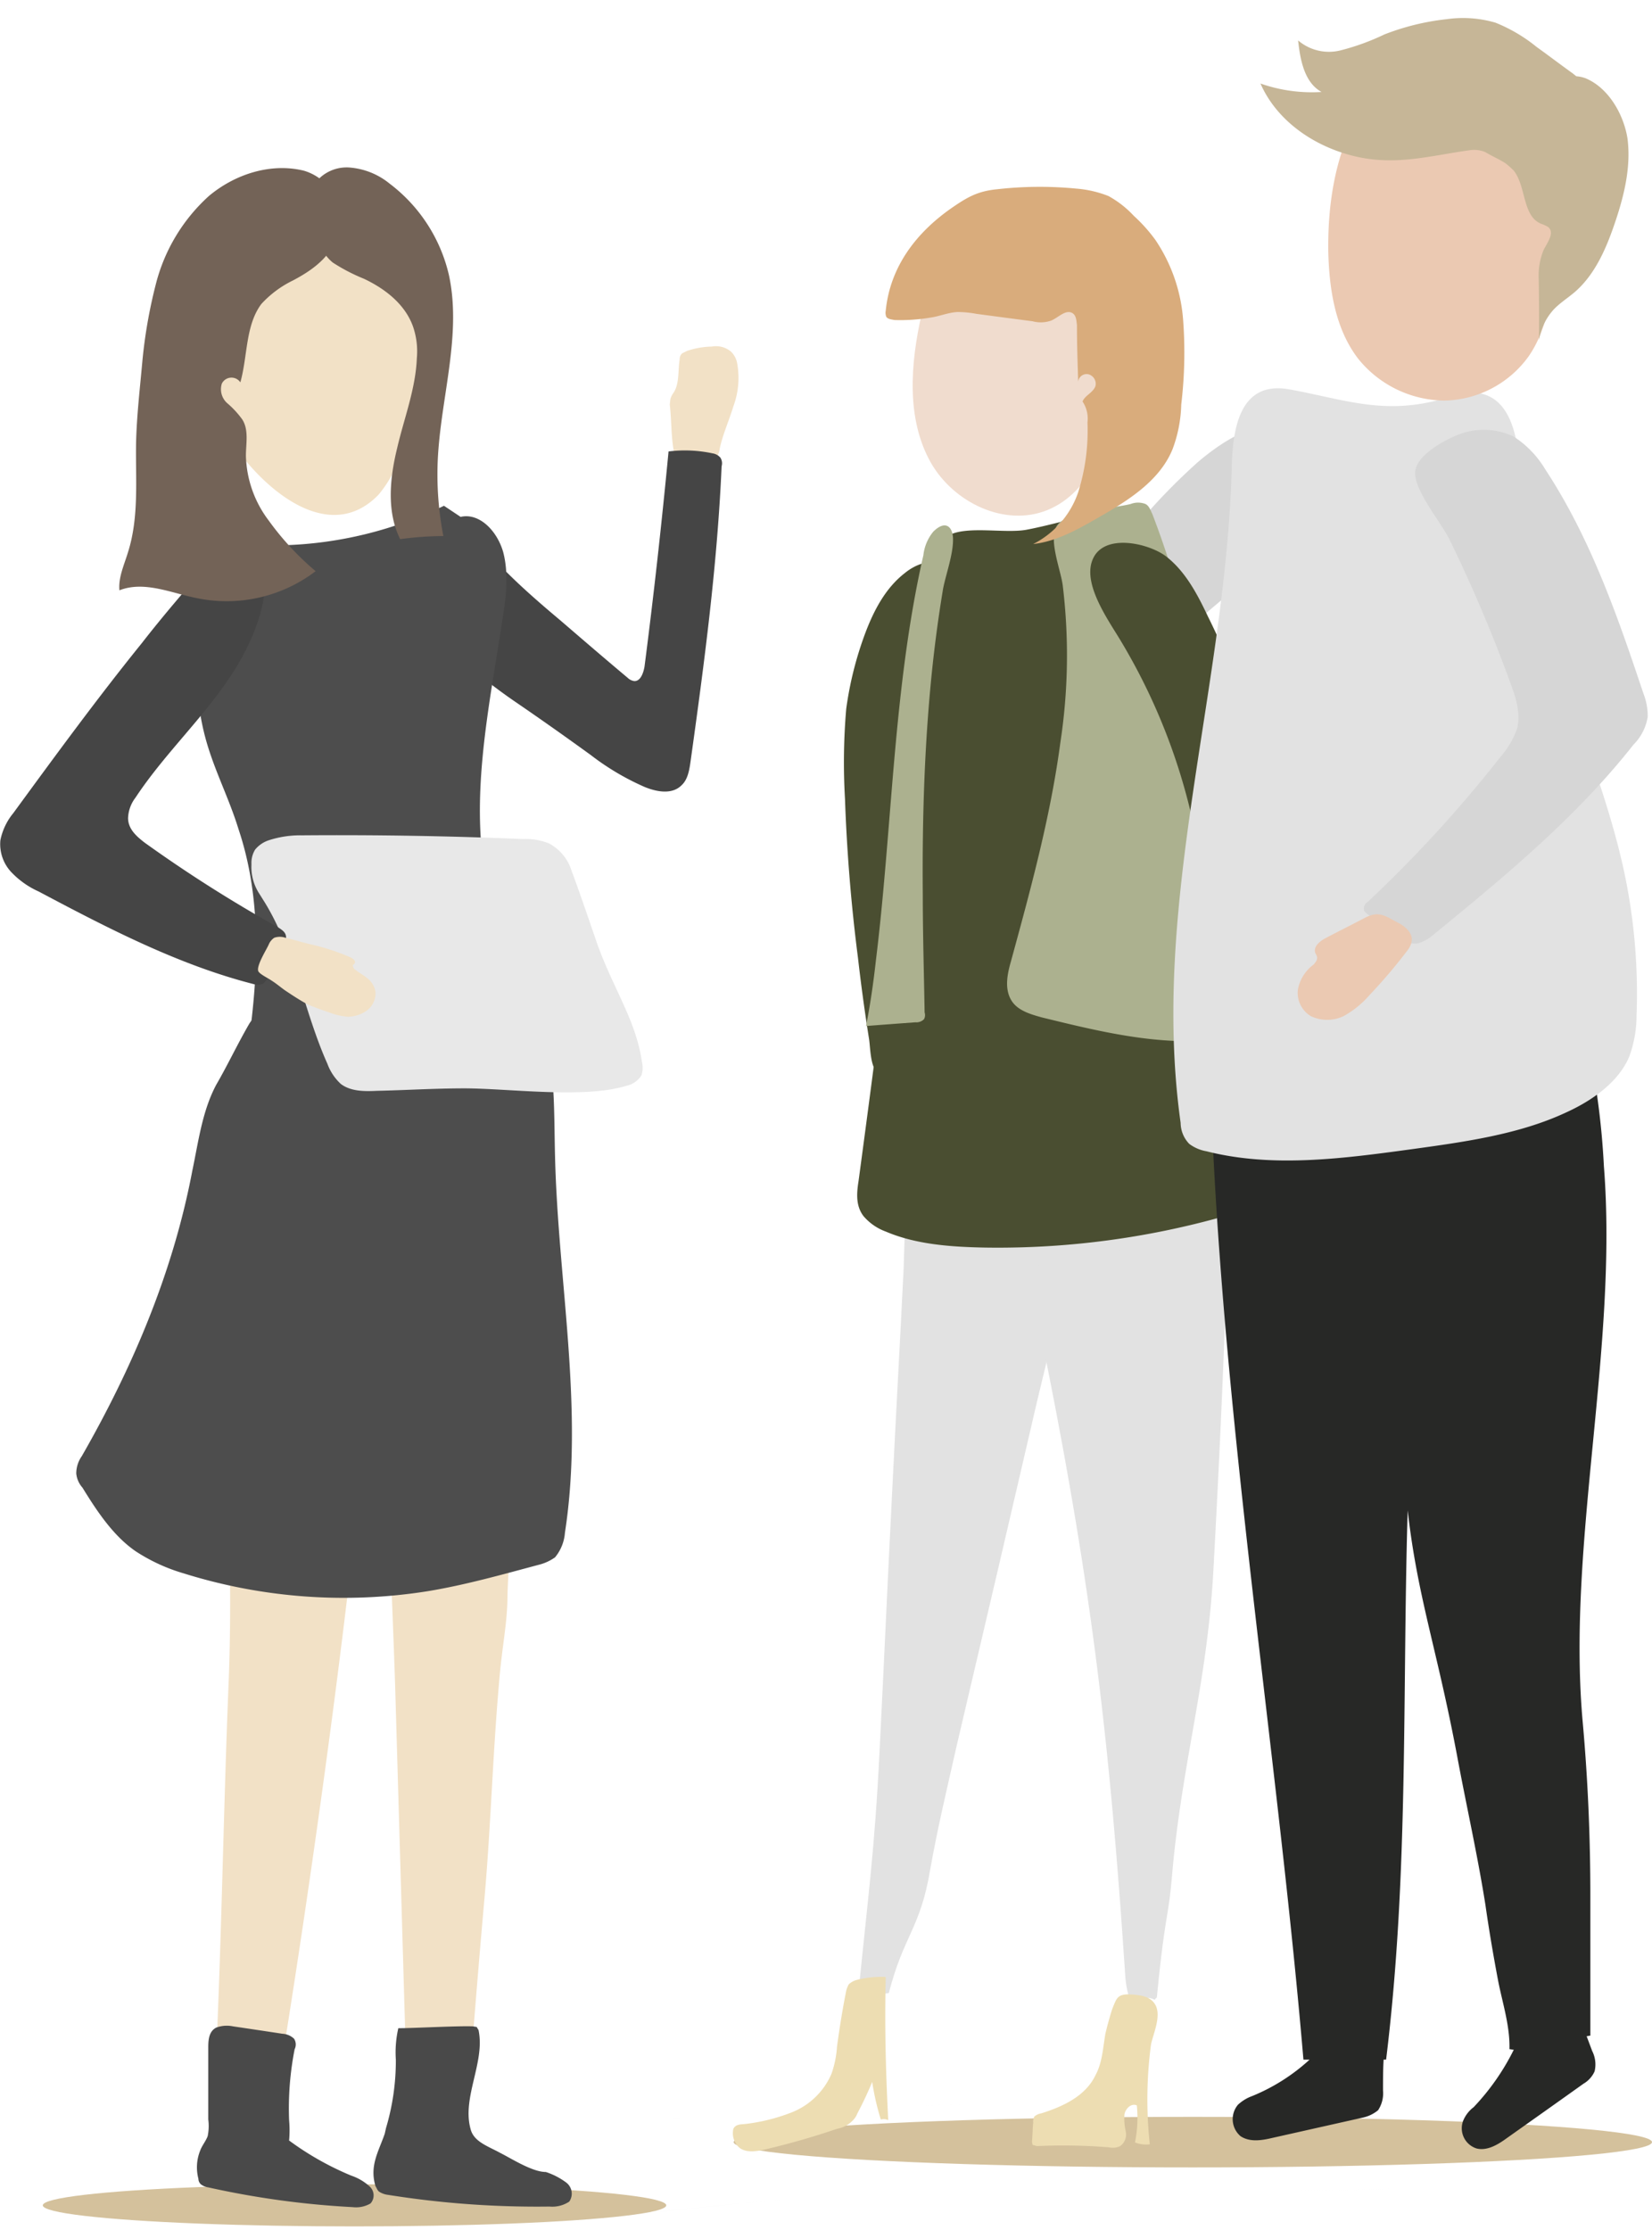 <svg xmlns="http://www.w3.org/2000/svg" xmlns:xlink="http://www.w3.org/1999/xlink" width="229.856" height="310.213" viewBox="0 0 229.856 310.213"><defs><style>.a{fill:#d4c19c;}.b{fill-rule:evenodd;fill:url(#a);}.c{fill:#f2e1c6;}.d{fill:#454545;}.e{fill:#494949;}.f{fill:#4d4d4d;}.g{fill:#e8e8e8;}.h{fill:#736357;}.i{fill:#4a4e31;}.j{fill:#d6d6d6;}.k{fill:#e2e2e2;}.l{fill:#edddb2;}.m{fill:#f0dcce;}.n{fill:#acb18f;}.o{fill:#272826;}.p{fill:#ebc9b2;}.q{fill:#d9ac7c;}.r{fill:#c6b697;}</style><linearGradient id="a" y1="0.499" x2="1" y2="0.499" gradientUnits="objectBoundingBox"><stop offset="0" stop-color="#ccc"/><stop offset="1" stop-color="#ccc"/></linearGradient></defs><g transform="translate(0 2.369)"><ellipse class="a" cx="43.374" cy="2.931" rx="43.374" ry="2.931" transform="translate(5.953 301.483)"/><ellipse class="a" cx="63.889" cy="3.517" rx="63.889" ry="3.517" transform="translate(102.079 292.105)"/><path class="b" d="M7000.71,12503.686a129.8,129.8,0,0,1-33.051-3.777c-.858-.171-1.8-.687-1.717-1.459,0-.516.516-.944.944-1.2a39.589,39.589,0,0,1,10.388-4.465,39.589,39.589,0,0,0-10.388,4.465c-.429.258-.944.687-.944,1.2-.086.772.858,1.288,1.717,1.459a129.8,129.8,0,0,0,33.051,3.777c22.921,0,46.186-4.12,69.106-5.236,6.1-.344,12.1-.43,18.113-.43,10.388,0,20.689.258,30.991.258h.171c14.423,0,28.845-.516,43.268-1.03-14.423.515-28.845,1.03-43.268,1.03h-.171c-10.3,0-20.6-.258-30.991-.258-6.009,0-12.018.086-18.113.43C7046.9,12499.565,7023.545,12503.686,7000.71,12503.686Zm39.489-15.453c1.2-.085,2.4-.171,3.691-.257l3.091-.258-3.091.258C7042.6,12488.062,7041.4,12488.147,7040.2,12488.232Zm35.283-1.889c3.348-.086,6.7-.172,9.958-.258.944-.085,1.8-.085,2.747-.085-.944,0-1.8,0-2.747.085C7082.179,12486.172,7078.83,12486.258,7075.482,12486.344Z" transform="translate(-6946.921 -12195.841)"/><path class="c" d="M7830,9647.777l.085-.772a2.688,2.688,0,0,1,.43-.859c.858-1.287.6-3.091.858-4.635a1.1,1.1,0,0,1,.344-.858l.687-.344a11.532,11.532,0,0,1,3.435-.6,3.25,3.25,0,0,1,2.66.687,3.036,3.036,0,0,1,.859,1.545,11.355,11.355,0,0,1-.516,6.1c-.6,1.974-1.46,3.862-1.889,5.837a3.073,3.073,0,0,1-.944,1.889,2.009,2.009,0,0,1-1.03.172c-1.373,0-4.034.258-4.378-1.46C7830.172,9652.326,7830.258,9650.009,7830,9647.777Z" transform="translate(-7736.808 -9593.866)"/><path class="d" d="M7412.412,9819.79c2.66,1.03,4.55,3.262,6.523,5.323,2.4,2.4,4.979,4.635,7.641,6.867,3.091,2.66,6.182,5.322,9.357,7.983a1.634,1.634,0,0,0,.858.43c.858.086,1.288-1.03,1.459-1.975,1.288-9.959,2.4-20,3.349-29.961a18.331,18.331,0,0,1,6.095.258,1.8,1.8,0,0,1,1.116.6,1.458,1.458,0,0,1,.172,1.2c-.6,13.735-2.4,27.3-4.293,40.862-.172,1.2-.344,2.662-1.287,3.521-1.288,1.288-3.348.944-5.065.258a35.7,35.7,0,0,1-7.555-4.465c-3.434-2.488-6.953-4.979-10.473-7.383a80.17,80.17,0,0,1-9.872-7.983,17.293,17.293,0,0,1-4.378-6.095C7404.083,9824.254,7405.973,9817.387,7412.412,9819.79Z" transform="translate(-7348.578 -9748.023)"/><path class="c" d="M7090.318,10930.069c.772-19.229-.858-38.8-.687-58.117a49.888,49.888,0,0,1,2.4-19.831,7.16,7.16,0,0,1,.6-1.115c.773-.859,2.232-.43,3.263.085a32.9,32.9,0,0,0,32.363-3.091c1.89,3.177,2.4,7.04,2.92,10.817.771,6.009,1.545,12.019,1.8,18.113h0v3.949c-.171,7.555-1.459,15.023-2.489,22.406a121.249,121.249,0,0,0-1.373,14.68c0,4.034-.773,7.039-1.2,12.533-.858,9.872-1.116,19.487-1.975,29.359q-1.417,15.967-2.575,31.935a6.5,6.5,0,0,0-.086,1.288c-.515.172-7.983,2.06-7.983-.086q-.9-31.033-1.8-61.981c-.258-8.757-1.46-36.141-1.631-46.357l-1.718.172c-1.974,28.157-8.585,74.944-13.134,102.33-.43,2.4-3,5.322-4.464,6.867a2.575,2.575,0,0,1-4.551-1.2C7089.288,10971.877,7089.46,10951.016,7090.318,10930.069Z" transform="translate(-7058.505 -10698.456)"/><path class="e" d="M7351.273,12376.791l.172-.772a32.839,32.839,0,0,0,1.373-9.529,15.086,15.086,0,0,1,.344-4.378c2.146,0,8.241-.343,10.387-.257l.516.085.258.43c.944,4.464-2.318,9.357-1.116,13.735.429,1.8,2.4,2.4,4.12,3.348,1.546.772,4.464,2.661,6.354,2.661a9.815,9.815,0,0,1,2.832,1.46,1.935,1.935,0,0,1,.43,2.661,4.255,4.255,0,0,1-2.747.687,131.646,131.646,0,0,1-22.491-1.631,2.89,2.89,0,0,1-1.2-.429c-.258-.172-.344-.516-.516-.773C7349.127,12381.255,7350.415,12379.28,7351.273,12376.791Z" transform="translate(-7297.741 -12082.339)"/><path class="e" d="M7064.063,12378.438c.258-.687.772-1.288,1.03-1.975a6.923,6.923,0,0,0,.086-2.318V12364.1c0-1.029.086-2.231,1.116-2.747a4.238,4.238,0,0,1,2.317-.172c2.318.344,4.636.688,6.868,1.031a2.574,2.574,0,0,1,1.631.687,1.464,1.464,0,0,1,.086,1.458,42.544,42.544,0,0,0-.772,9.873,15.776,15.776,0,0,1,0,2.833,41.053,41.053,0,0,0,8.67,4.894,7.065,7.065,0,0,1,2.489,1.459,1.671,1.671,0,0,1,.172,2.4,3.976,3.976,0,0,1-2.489.514,121.451,121.451,0,0,1-20.088-2.746,2.211,2.211,0,0,1-1.03-.429,1.052,1.052,0,0,1-.343-.773A6.251,6.251,0,0,1,7064.063,12378.438Z" transform="translate(-7036.2 -12081.667)"/><path class="c" d="M7079.934,9439.607a16.867,16.867,0,0,0,3.348-6.524,44.388,44.388,0,0,0,2.232-15.71,22.961,22.961,0,0,0-6.181-14.422c-3.863-3.776-9.7-5.665-14.852-4.206-5.924,1.8-9.872,7.813-10.56,13.993-.6,6.181,1.545,12.361,4.55,17.855C7062.163,9437.205,7072.379,9447.42,7079.934,9439.607Z" transform="translate(-7027.26 -9373.163)"/><path class="f" d="M7069.7,9942.984c3.177,9.443,2.833,19.744,1.374,29.96,6.781-.258,13.821.858,20.6-.258,6.61-1.116,13.135-2.489,19.659-4.12-2.747-5.409-5.494-10.816-6.868-16.912-2.832-12.362.086-25.41,1.975-37.943.515-3.092.858-6.353.086-9.272-.858-3-3.348-5.493-5.923-4.893l-2.318-1.545a54.524,54.524,0,0,1-22.406,5.493c-1.974.086-4.034.086-5.837,1.116a10.583,10.583,0,0,0-3.349,4.293c-3.176,6.438-3.52,14.68-1.459,21.891C7066.439,9935,7068.413,9938.778,7069.7,9942.984Z" transform="translate(-7036.515 -9830.011)"/><path class="f" d="M6887.37,10719.9c-1.975,3.692-2.49,7.983-3.348,12.02-2.661,14.078-8.327,27.384-15.367,39.66a4.206,4.206,0,0,0-.772,2.4,3.433,3.433,0,0,0,.858,1.976c2.06,3.347,4.292,6.7,7.383,8.842a24.928,24.928,0,0,0,6.7,3.09,74.492,74.492,0,0,0,33.909,2.49c5.237-.858,10.388-2.318,15.539-3.692a6.636,6.636,0,0,0,2.232-1.03,6.1,6.1,0,0,0,1.374-3.433c2.661-17.256-.944-34.768-1.374-52.2-.171-6.267.085-12.79-1.8-18.8a3.34,3.34,0,0,0-.944-1.8,3.452,3.452,0,0,0-2.06-.43l-30.046.258c-2.662,0-6.267-.258-7.726,2.231C6890.374,10714.151,6888.915,10717.242,6887.37,10719.9Z" transform="translate(-6857.273 -10571.388)"/><path class="g" d="M7206.341,10463.363c-.859-6.1-4.293-10.645-6.524-17.34-.858-2.49-2.317-6.783-3.262-9.271a6.471,6.471,0,0,0-3.177-3.863,8.621,8.621,0,0,0-3.605-.6c-10.216-.43-20.518-.6-30.733-.516a14.109,14.109,0,0,0-4.636.688,4.149,4.149,0,0,0-1.888,1.287,3.518,3.518,0,0,0-.516,2.061,6.792,6.792,0,0,0,1.115,4.121l.43.688c4.464,6.953,5.666,15.451,9.014,22.92a7.158,7.158,0,0,0,1.889,2.832c1.374,1.031,3.263,1.031,4.979.945,4.035-.086,8.069-.344,12.19-.344,6.095,0,16.653,1.459,22.491-.344a3.264,3.264,0,0,0,2.146-1.459A3.226,3.226,0,0,0,7206.341,10463.363Z" transform="translate(-7117.011 -10317.939)"/><path class="d" d="M6746.273,9989.882a8.593,8.593,0,0,0-1.8,3.778,5.685,5.685,0,0,0,1.63,4.549,11.973,11.973,0,0,0,3.692,2.576c9.7,5.15,19.486,10.215,29.875,12.876a2.185,2.185,0,0,0,1.287,0,2.966,2.966,0,0,0,.944-1.287c.687-1.374,1.374-2.747,2.06-4.206a1.439,1.439,0,0,0,.258-1.03c0-.687-.6-1.03-1.116-1.374A192.3,192.3,0,0,1,6764.559,9994c-1.116-.858-2.318-1.889-2.318-3.435a4.968,4.968,0,0,1,1.03-2.832c5.666-8.585,14.165-15.022,17.255-25.239.687-2.318,1.116-4.979.257-7.3-.515-1.631-2.231-3.691-3.777-3.435-1.459.172-2.49,2.318-3.52,3.349-3.176,3.605-6.353,7.3-9.357,11.16C6757.949,9973.914,6752.111,9981.9,6746.273,9989.882Z" transform="translate(-6744.421 -9879.141)"/><path class="c" d="M7166.351,10603.85c1.03.687,2.061,1.374,3.177,1.975,1.03.43,1.975.772,3,1.116a9.322,9.322,0,0,0,2.575.6,4.619,4.619,0,0,0,2.4-.687,2.988,2.988,0,0,0,1.46-2.833,3.024,3.024,0,0,0-1.2-1.889c-.515-.43-1.2-.773-1.8-1.288l-.172-.43.258-.258c.258-.343-.172-.686-.516-.857a31.029,31.029,0,0,0-5.837-1.889c-1.03-.258-2.146-.6-3.263-.858a2.375,2.375,0,0,0-1.545,0,2.1,2.1,0,0,0-.772.944c-.344.772-1.717,2.918-1.46,3.69.172.43,1.46,1.03,1.8,1.288C7165.15,10602.905,7165.75,10603.42,7166.351,10603.85Z" transform="translate(-7126.726 -10468.471)"/><path class="h" d="M6961.885,9366.426a14.621,14.621,0,0,0-4.378,3.263c-2.231,3-1.889,7.211-2.919,10.9a1.494,1.494,0,0,0-2.575.172,2.588,2.588,0,0,0,.772,2.747,12.75,12.75,0,0,1,2.061,2.232c.944,1.459.515,3.348.515,5.064a15.533,15.533,0,0,0,3.177,9.015,39,39,0,0,0,6.524,7.039,20.439,20.439,0,0,1-16.4,3.776c-3.605-.687-7.383-2.488-10.9-1.116-.172-1.8.687-3.6,1.2-5.322,1.546-4.893,1.03-10.13,1.116-15.194.086-3.691.516-7.383.858-11.159a69.081,69.081,0,0,1,1.889-10.9,24.722,24.722,0,0,1,7.383-12.275c3.691-3.091,8.671-4.637,13.221-3.521a7.081,7.081,0,0,1,5.064,7.211C6968.066,9362.478,6965.147,9364.709,6961.885,9366.426Z" transform="translate(-6921.145 -9329.77)"/><path class="h" d="M7248.619,9362.991a25.428,25.428,0,0,0,4.293,2.232c2.918,1.373,5.751,3.52,6.867,6.7a10.625,10.625,0,0,1,.516,4.379c-.172,4.292-1.8,8.413-2.748,12.533-1.03,4.206-1.459,8.843.43,12.619a47.088,47.088,0,0,1,6.009-.43,44.891,44.891,0,0,1-.772-10.729c.43-8.585,3.349-17.256,1.545-25.583a22.222,22.222,0,0,0-8.241-12.705,10.028,10.028,0,0,0-5.408-2.232,5.5,5.5,0,0,0-5.15,2.4C7244.241,9355.179,7246.129,9361.018,7248.619,9362.991Z" transform="translate(-7202.298 -9328.824)"/><path class="i" d="M8112.5,10021.962a87.008,87.008,0,0,1,.172-12.533,48.779,48.779,0,0,1,2.661-10.559c1.2-3.177,2.832-6.268,5.494-8.327,1.459-1.2,3.519-1.975,5.236-1.288a4.531,4.531,0,0,1,2.575,3.348,14.937,14.937,0,0,1,.086,4.379,49.516,49.516,0,0,1-1.287,7.813c-.859,3.433-2.318,6.7-3.349,10.043-1.631,5.581-1.889,11.418-2.232,17.17-.429,8.842-.944,17.685-1.373,26.526l-.172.773c-.429.514-2.747,1.028-3.349.6-.943-.687-.943-3.521-1.115-4.551q-.9-5.665-1.545-11.331C8113.36,10036.729,8112.761,10029.346,8112.5,10021.962Z" transform="translate(-7994.93 -9913.194)"/><path class="j" d="M8421.725,9775.788a85.281,85.281,0,0,0-8.241,8.5,164.489,164.489,0,0,0-13.563,16.481c-1.46,2.146-2.834,4.465-2.92,7.041,0,2.574,1.8,5.321,4.378,5.407,1.8.086,3.435-1.2,4.895-2.4,7.383-6.267,14.851-12.533,22.233-18.8a19.966,19.966,0,0,0,4.894-5.152c1.8-3.261,3.434-11.76.515-14.851C8430.738,9768.663,8424.215,9773.642,8421.725,9775.788Z" transform="translate(-8255.132 -9713.807)"/><path class="k" d="M8138.005,10934.545c-.687,13.992-1.631,20.345-3,34.252,1.889-.258,2.49-.344,4.293-.6,2.06-8.069,4.378-8.927,5.752-17.168,1.029-5.839,2.4-11.5,3.69-17.256q5.666-24.079,11.246-48.16c1.717-7.125,3.349-14.25,5.924-21.118,2.832-7.3,6.181-17.769-3.605-21.2-5.5-1.89-12.964-.944-16.74,3.777-4.293,5.408-3.949,13.821-4.207,20.26-.515,10.559-1.115,21.118-1.631,31.764C8139.122,10910.937,8138.606,10922.7,8138.005,10934.545Z" transform="translate(-8015.625 -10693.316)"/><path class="k" d="M8416.847,10895.637a7.9,7.9,0,0,1,2.575-3.862c1.632-1.116,3.863-1.03,5.838-.858,3.091.258,6.095.6,9.1,1.115,2.489.429,5.15,1.116,6.7,3.091,1.373,1.889,1.373,4.464,1.373,6.781-.429,17.256-1.2,34.512-2.146,51.766-.858,15.8-4.377,26.7-5.751,42.409-.516,6.181-.944,5.15-2.061,16.481-.086.858,0,.344-.344.858a2.725,2.725,0,0,0-.772-.258c-1.03-.086-.858.858-1.889.773l-.6.085a13.969,13.969,0,0,1-.858-4.12c-2.061-30.99-4.465-52.194-10.474-82.756C8415.473,10916.669,8413.069,10905.6,8416.847,10895.637Z" transform="translate(-8271.459 -10737.595)"/><path class="k" d="M8197.254,10699.51a5.266,5.266,0,0,1,.258-2.832,6.068,6.068,0,0,1,3-2.4,69.327,69.327,0,0,1,34.6-6.783,7.1,7.1,0,0,1,3.263.859,6.151,6.151,0,0,1,1.889,3.949c.858,4.465,1.716,9.014,2.574,13.563.6,3.006,1.116,6.268-.429,8.928a11.735,11.735,0,0,1-3.862,3.521,43.519,43.519,0,0,1-32.966,5.922c-4.206-.943-6.782-2.4-7.125-6.7C8197.94,10711.529,8197.769,10705.518,8197.254,10699.51Z" transform="translate(-8072.469 -10551.596)"/><path class="l" d="M7948.9,12282.2a2.5,2.5,0,0,0-1.029.6,3.569,3.569,0,0,0-.344.858c-.515,2.575-.944,5.236-1.288,7.812a14.034,14.034,0,0,1-.772,3.777,10.018,10.018,0,0,1-5.665,5.408,26.08,26.08,0,0,1-6.182,1.545c-.687.086-1.459,0-1.8.688a2.709,2.709,0,0,0,.688,2.489c.857.859,2.317.688,3.52.429a106.014,106.014,0,0,0,10.215-2.918,4,4,0,0,0,2.146-1.116,2.722,2.722,0,0,0,.687-1.03q1.159-2.19,2.061-4.378a35.619,35.619,0,0,0,1.2,5.236,1.435,1.435,0,0,1,1.03.086c-.344-6.7-.516-13.306-.344-19.916A13.47,13.47,0,0,0,7948.9,12282.2Z" transform="translate(-7829.781 -12009.119)"/><path class="l" d="M8427.217,12315.5c-.344,1.974-.43,4.034-1.374,5.751-1.374,2.919-4.551,4.378-7.555,5.322a1.908,1.908,0,0,0-.944.43,1.409,1.409,0,0,0-.172.858c-.086.858-.086,1.8-.172,2.661l.086.43.6.172a78.362,78.362,0,0,1,10.043.172,2.361,2.361,0,0,0,1.546-.172,2.008,2.008,0,0,0,.772-2.061,7.754,7.754,0,0,1-.172-2.4c.172-.772.944-1.546,1.717-1.2a17.346,17.346,0,0,1-.257,5.151,4.15,4.15,0,0,0,2.061.258,57.938,57.938,0,0,1,.172-13.908c.343-1.544,1.372-3.776.687-5.322-.687-1.459-2.318-1.545-3.777-1.631-1.632,0-1.718.6-2.318,2.061C8427.816,12313.178,8427.473,12314.38,8427.217,12315.5Z" transform="translate(-8273.416 -12034.95)"/><path class="m" d="M8224.878,9452.619c-1.545,6.868-2.146,14.509,1.287,20.6,3.178,5.58,10.3,9.015,16.226,6.61,6.095-2.49,8.585-9.7,9.7-16.226C8255.524,9443.435,8230.373,9427.9,8224.878,9452.619Z" transform="translate(-8096.659 -9411.242)"/><path class="i" d="M8157.232,9910.9c3.691-.686,7.3-1.888,11.074-2.4a4.545,4.545,0,0,1,2.4.258,2.223,2.223,0,0,1,.944,1.2c5.752,10.215,7.555,21.547,9.186,32.707,3.091,20.688,6.267,41.378,9.357,62.066a115.806,115.806,0,0,1-38.545,6.01c-4.808-.086-9.7-.43-13.907-2.232a7.412,7.412,0,0,1-3.091-2.146c-1.116-1.46-.944-3.263-.687-4.895q5.537-41.076,10.13-82.154c.257-2.231-.429-6.181,2.4-7.641C8148.991,9910.3,8154.227,9911.411,8157.232,9910.9Z" transform="translate(-8014.504 -9839.559)"/><path class="n" d="M8384.08,9926.112c-1.373,10.3-4.121,20.346-6.867,30.389-.516,1.8-.943,3.863.086,5.5.859,1.374,2.66,1.889,4.207,2.317,8.756,2.146,17.855,4.378,26.783,2.747a3.092,3.092,0,0,0,1.889-.772c.771-.687.771-1.975.688-3-.773-8.929-2.318-17.771-3.777-26.527-2.49-14.422-4.98-28.931-10.217-42.494-.258-.515-.43-1.115-.943-1.373a2.839,2.839,0,0,0-2.061,0c-2.4.6-8.154.944-9.959,2.661s.258,6.438.516,8.756A80.532,80.532,0,0,1,8384.08,9926.112Z" transform="translate(-8236.547 -9825.156)"/><path class="n" d="M8156.156,9997.556a1.187,1.187,0,0,1-.086.943,1.5,1.5,0,0,1-1.2.429c-2.318.172-4.636.344-6.868.516.6-3,1.03-6.009,1.374-9.1,2.317-18.8,2.4-37.944,6.61-56.4a6.2,6.2,0,0,1,1.373-3.263c1.631-1.631,2.661-.772,2.747.858.086,2.146-.944,4.894-1.373,7.039-.773,4.637-1.374,9.357-1.8,14.08-.858,9.442-1.116,18.972-1.03,28.586C8155.9,9986.652,8156.07,9992.146,8156.156,9997.556Z" transform="translate(-8027.508 -9859.085)"/><path class="i" d="M8521.933,9959.813c2.748,2.061,4.464,5.322,5.924,8.413a86.077,86.077,0,0,1,5.751,14.766c1.889,7.3,2.318,14.766,2.747,22.233a64.281,64.281,0,0,1,0,11.5,11.77,11.77,0,0,1-2.061,6.1,5.517,5.517,0,0,1-5.665,2.316l-.687-.343c-.6-.516-.515-1.373-.515-2.146a84.271,84.271,0,0,0-11.675-50.994c-1.631-2.746-5.323-7.811-3.949-11.245C8513.263,9956.637,8519.443,9958.01,8521.933,9959.813Z" transform="translate(-8359.805 -9884.869)"/><path class="o" d="M8757.306,10805.543q-.387-1.03-.772-2.059l.515-.086v-19.316c0-8.413-.344-16.482-1.116-24.9-2.061-24.638,4.979-51.594,3-76.746a107.739,107.739,0,0,0-2.316-17.427c-1.718-7.469-6.183-6.438-12.535-7.727-9.957-2.061-30.3-2.49-40.089.344-.086,47.988,9.1,101.471,13.134,149.114h.858a26.806,26.806,0,0,1-7.983,5.064,5.827,5.827,0,0,0-1.975,1.2,3.114,3.114,0,0,0,.343,4.379c1.288.858,2.92.6,4.378.258l12.62-2.833a4.986,4.986,0,0,0,2.146-1.03,4.258,4.258,0,0,0,.687-2.747c0-1.459,0-2.919.086-4.293h.344c3.177-25.925,2.232-50.392,3-76.4,1.374,12.105,4.034,19.059,6.868,34.082,1.288,6.953,2.833,13.735,3.948,20.774.515,3.606,1.116,7.125,1.8,10.731.6,3,1.632,6.181,1.546,9.356l.6.086a32.549,32.549,0,0,1-5.579,7.983,4.508,4.508,0,0,0-1.46,1.889,2.939,2.939,0,0,0,1.889,3.864c1.459.342,2.918-.516,4.206-1.46,3.521-2.49,7.039-4.979,10.646-7.555a3.751,3.751,0,0,0,1.544-1.717A4.117,4.117,0,0,0,8757.306,10805.543Z" transform="translate(-8535.771 -10522.594)"/><path class="k" d="M8683.642,9709.074c1.717-.43,3.519-1.116,5.321-.773,3.349.688,4.55,4.12,5.065,7.04,1.116,6.609,1.631,13.306,3,19.83,2.747,13.307,8.928,26.012,11.846,39.317a81.242,81.242,0,0,1,1.8,20.347,16.6,16.6,0,0,1-1.03,5.751c-1.459,3.434-4.979,6.01-8.756,7.727-6.611,3.09-14.251,4.12-21.72,5.15-9.442,1.288-19.229,2.576-28.329.258a5.553,5.553,0,0,1-2.4-1.03,4.243,4.243,0,0,1-1.2-2.918c-4.293-30.562,6.438-61.037,7.126-91.685.171-4.722,1.03-11.5,7.812-10.388C8669.906,9709.074,8675.4,9711.393,8683.642,9709.074Z" transform="translate(-8482.968 -9655.936)"/><path class="j" d="M8967.7,9775.654a9.59,9.59,0,0,1,7.983.172,13.856,13.856,0,0,1,4.378,4.551c6.268,9.528,10.044,20.345,13.65,31.162a8.483,8.483,0,0,1,.6,3.262,6.992,6.992,0,0,1-1.975,3.863c-7.9,10.044-17.856,18.285-27.729,26.354a5.84,5.84,0,0,1-2.231,1.288c-1.546.258-2.919-.772-4.121-1.718-1.03-.772-1.974-1.631-3-2.4-.172-.172-.43-.344-.43-.6a1.046,1.046,0,0,1,.516-1.03,180.337,180.337,0,0,0,18.542-20.26,12.192,12.192,0,0,0,2.232-3.777c.6-2.146-.172-4.465-.944-6.523a205.515,205.515,0,0,0-8.5-20c-1.2-2.317-4.55-6.353-4.722-8.928C8961.777,9778.659,8965.641,9776.513,8967.7,9775.654Z" transform="translate(-8765.054 -9717.449)"/><path class="p" d="M8851.672,10563.258c-.857.429-1.8,1.2-1.544,2.061.086.257.344.515.258.858,0,.258-.258.515-.43.771a5.6,5.6,0,0,0-2.232,3.521,3.791,3.791,0,0,0,1.8,3.691,5.286,5.286,0,0,0,4.55,0,13.143,13.143,0,0,0,3.606-2.919,73.777,73.777,0,0,0,5.322-6.267,2.913,2.913,0,0,0,.515-1.03c.344-1.2-.772-2.232-1.8-2.748-1.8-.944-2.662-1.717-4.55-.772C8855.364,10561.368,8853.476,10562.313,8851.672,10563.258Z" transform="translate(-8667.139 -10435.174)"/><path class="q" d="M8179.772,9398.36a1.48,1.48,0,0,0,.086.857c.257.344.772.344,1.116.43a25.112,25.112,0,0,0,5.064-.344c1.2-.172,2.4-.687,3.691-.771a14.642,14.642,0,0,1,2.661.257c2.576.343,5.15.687,7.813,1.03a4.407,4.407,0,0,0,2.575-.086c1.029-.43,2.06-1.631,3-1.029.516.344.516,1.029.6,1.63,0,2.662.086,5.237.172,7.9a1.174,1.174,0,0,1,1.459-1.03,1.369,1.369,0,0,1,.944,1.631c-.343.944-1.459,1.288-1.8,2.146a4.249,4.249,0,0,1,.688,2.918,28.482,28.482,0,0,1-1.288,9.7,12.663,12.663,0,0,1-6.267,7.211c3.176-.344,6.095-1.975,8.928-3.6,4.206-2.4,8.671-5.152,10.473-9.615a18.832,18.832,0,0,0,1.2-6.181,60.761,60.761,0,0,0,.258-11.848,22.9,22.9,0,0,0-3.862-11.073,22.118,22.118,0,0,0-3.006-3.349,13.9,13.9,0,0,0-3.52-2.747,15.405,15.405,0,0,0-4.464-1.03,52.309,52.309,0,0,0-10.987.086c-2.748.258-4.208,1.116-6.439,2.661C8183.978,9387.543,8180.373,9392.265,8179.772,9398.36Z" transform="translate(-8056.533 -9357.498)"/><g transform="translate(0 0)"><path class="p" d="M8797.248,9167.239c-3.692,5.323-5.408,11.848-6.01,18.372-.429,5.236-.171,10.815,2.575,15.28a15.57,15.57,0,0,0,11.332,7.04,14.772,14.772,0,0,0,12.275-4.894c3.091-3.605,4.122-8.413,5.064-13.049.516-2.231.945-4.464,1.46-6.782,1.03-4.979,2.061-10.387,0-15.109C8818.967,9156.424,8803.687,9158.055,8797.248,9167.239Z" transform="matrix(0.995, -0.105, 0.105, 0.995, -9526.957, -8183.996)"/><path class="r" d="M8758.069,9116.217a4.515,4.515,0,0,0-1.287-.43l-.43-.43c-1.546-1.373-3.09-2.833-4.636-4.207a22.028,22.028,0,0,0-5.321-3.948,16.012,16.012,0,0,0-6.7-1.2,33.809,33.809,0,0,0-8.842,1.2,32.541,32.541,0,0,1-6.182,1.546,6.6,6.6,0,0,1-5.837-1.975c0,2.746.258,5.923,2.489,7.468a21.616,21.616,0,0,1-8.327-2.061c1.8,5.666,6.954,9.873,12.705,11.676,5.237,1.631,9.959.771,15.281.6a3.962,3.962,0,0,1,2.146.514c.772.6,1.717,1.116,2.575,1.8a13.017,13.017,0,0,1,1.029,1.116c1.546,2.4.516,6.524,3.091,7.813a4.56,4.56,0,0,1,.858.515c.859.859-.257,2.062-.944,3.092a9.459,9.459,0,0,0-1.116,4.034c-.257,2.833-.515,5.579-.858,8.413a8.272,8.272,0,0,1,2.576-4.122c.944-.771,1.975-1.286,3-1.973,3.262-2.232,5.236-5.925,6.867-9.529,1.546-3.435,2.833-7.126,2.747-10.989C8762.791,9121.882,8761.16,9117.933,8758.069,9116.217Z" transform="matrix(0.995, -0.105, 0.105, 0.995, -9450.832, -8142.505)"/></g></g></svg>